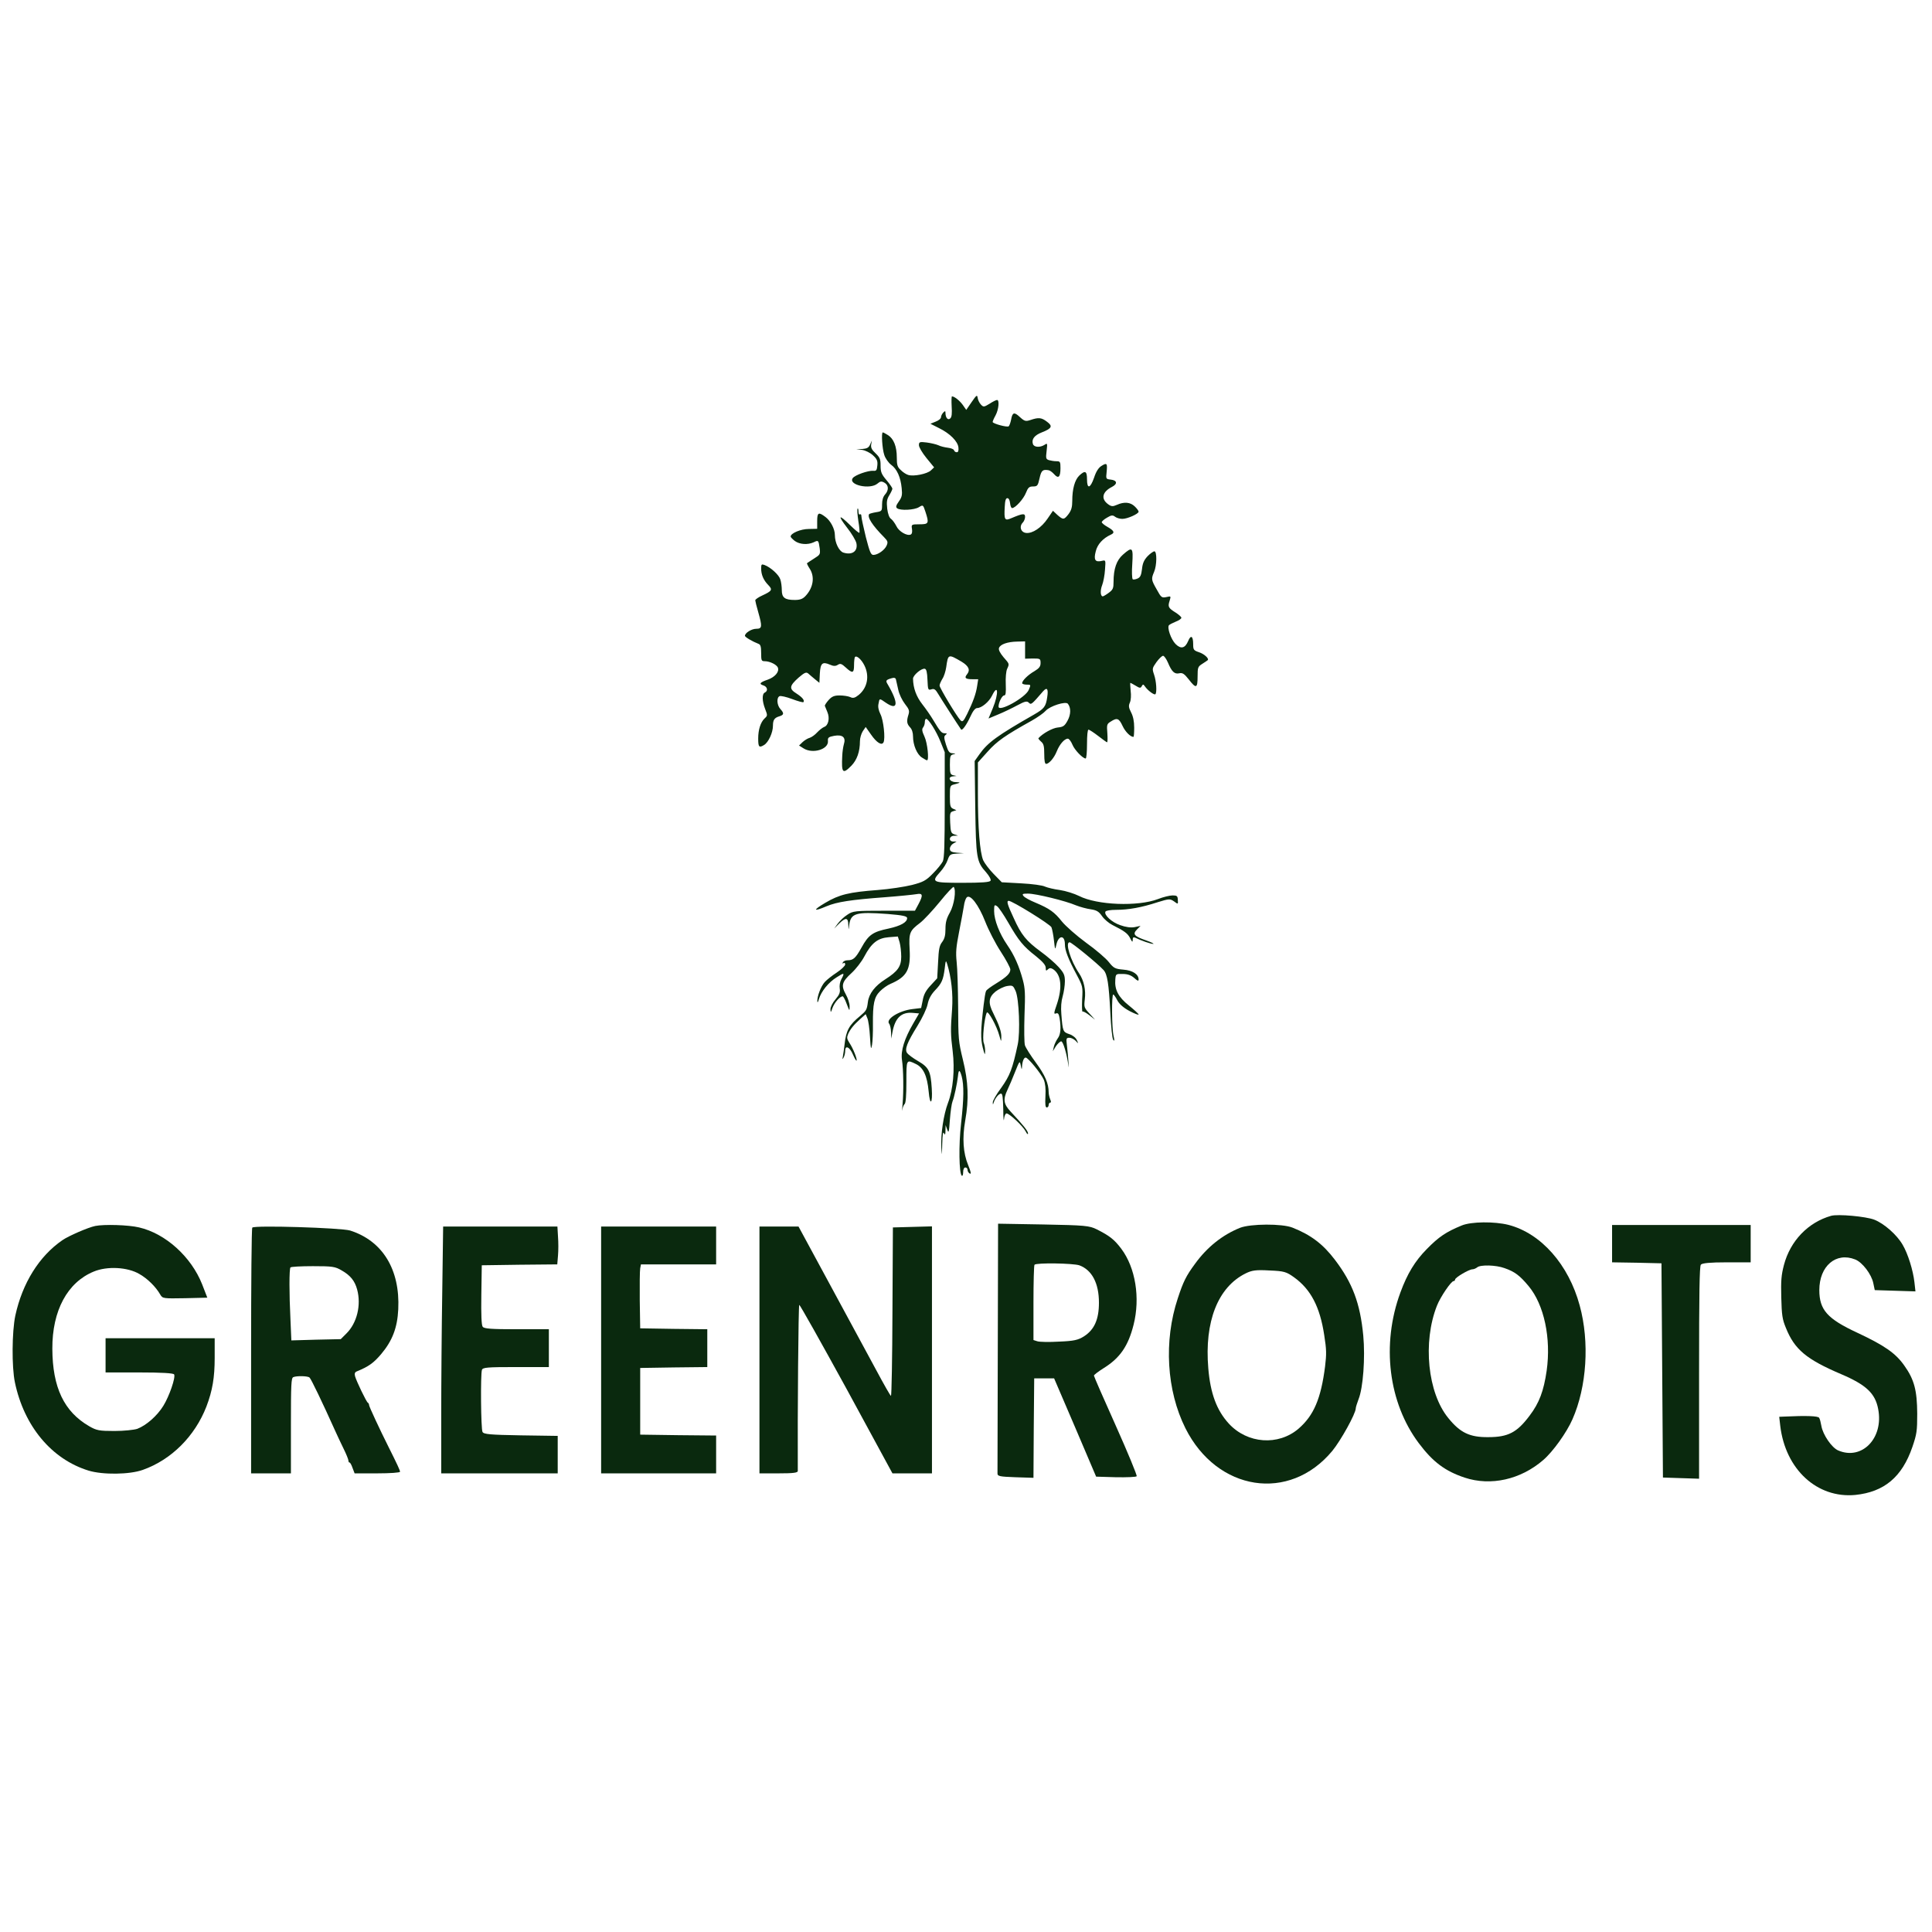 <svg xmlns="http://www.w3.org/2000/svg" xmlns:xlink="http://www.w3.org/1999/xlink" width="1080" zoomAndPan="magnify" viewBox="0 0 810 810" height="1080" preserveAspectRatio="xMidYMid meet" version="1.0"><path fill="#0a290e" d="M 407.395 168.523 L 405.105 171.848 L 403.684 169.809 C 402.387 167.996 400.16 166.184 399.109 166.184 C 398.926 166.184 398.863 168.07 398.984 170.336 C 399.172 173.359 399.047 174.793 398.43 175.398 C 397.441 176.379 396.391 175.172 396.391 173.055 C 396.391 172.227 396.203 172.227 395.461 172.98 C 394.969 173.508 394.535 174.34 394.535 174.867 C 394.535 175.473 393.547 176.305 392.309 176.758 L 390.082 177.664 L 393.668 179.477 C 398.305 181.742 401.582 185.066 401.828 187.633 C 401.953 188.992 401.766 189.598 401.086 189.598 C 400.594 189.598 400.098 189.219 399.977 188.766 C 399.852 188.312 398.676 187.859 397.379 187.711 C 396.082 187.559 394.227 187.105 393.359 186.652 C 392.496 186.273 390.27 185.746 388.539 185.52 C 385.57 185.141 385.262 185.293 385.262 186.652 C 385.262 187.484 386.684 189.898 388.414 192.016 L 391.629 195.941 L 390.27 197.227 C 388.785 198.66 383.035 199.871 380.75 199.113 C 379.945 198.887 378.523 197.98 377.66 197.074 C 376.238 195.793 375.988 194.961 375.988 191.789 C 375.988 187.18 374.691 183.934 372.281 182.422 C 371.293 181.816 370.363 181.289 370.117 181.289 C 369.438 181.289 369.871 188.238 370.734 190.73 C 371.168 192.164 372.527 194.055 373.641 194.887 C 376.051 196.621 377.598 200.098 378.031 204.629 C 378.34 207.5 378.152 208.406 376.855 210.219 C 375.617 211.957 375.496 212.637 376.113 213.09 C 377.41 214.145 383.348 213.844 385.262 212.637 C 386.992 211.578 386.992 211.578 387.98 214.523 C 389.59 219.434 389.402 219.812 385.508 219.812 C 382.109 219.812 382.047 219.887 382.355 221.773 C 382.543 222.984 382.355 223.891 381.801 224.117 C 380.254 224.797 376.855 222.832 375.805 220.566 C 375.188 219.359 374.195 218 373.578 217.543 C 372.836 217.09 372.281 215.582 371.973 213.316 C 371.664 210.371 371.785 209.387 372.836 207.648 C 373.578 206.441 374.137 205.234 374.137 204.855 C 374.137 204.555 373.023 202.891 371.664 201.305 C 369.559 198.812 369.188 197.906 369.188 195.188 C 369.188 192.469 368.879 191.789 367.086 190.051 C 365.543 188.617 365.047 187.711 365.234 186.426 L 365.543 184.688 L 364.801 186.352 C 364.242 187.711 363.441 188.086 361.523 188.238 L 358.988 188.312 L 361.461 188.617 C 362.82 188.844 364.863 189.824 365.977 190.883 C 367.645 192.391 368.016 193.223 367.828 195.113 C 367.645 197.152 367.398 197.527 366.098 197.379 C 363.934 197.227 358.371 199.191 357.504 200.473 C 355.527 203.344 364.801 205.383 367.891 202.742 C 369.004 201.758 369.621 201.684 370.797 202.363 C 372.59 203.344 372.715 205.535 371.043 207.348 C 370.242 208.254 369.809 209.688 369.809 211.504 C 369.809 214.223 369.746 214.371 367.273 214.75 C 365.914 214.977 364.613 215.355 364.43 215.504 C 363.441 216.715 365.727 220.266 370.672 225.25 C 372.219 226.836 372.344 227.289 371.723 228.723 C 370.922 230.613 368.016 232.652 366.16 232.652 C 365.109 232.652 364.613 231.367 363.008 225.172 C 362.02 221.094 361.152 217.168 361.152 216.488 C 361.152 215.73 360.906 215.43 360.535 215.656 C 360.164 215.883 359.918 215.355 359.918 214.449 C 359.918 213.543 359.73 213.012 359.547 213.238 C 359.297 213.543 359.484 215.809 359.855 218.375 C 360.289 220.867 360.473 223.133 360.289 223.359 C 360.164 223.586 358.434 222.152 356.516 220.266 C 351.633 215.43 351.016 215.883 355.156 221.246 C 357.074 223.664 358.805 226.609 359.051 227.742 C 359.73 231.066 357.32 232.879 353.551 231.668 C 351.758 231.066 350.027 227.516 350.027 224.344 C 350.027 221.773 348.234 218.375 346.133 216.789 C 343.164 214.523 342.609 214.824 342.609 218.527 L 342.609 221.699 L 339.086 221.773 C 335.684 221.773 331.48 223.586 331.48 224.945 C 331.48 225.25 332.285 226.082 333.273 226.836 C 335.312 228.27 338.59 228.496 341.125 227.363 C 343.102 226.383 343.164 226.457 343.66 229.855 C 343.969 232.426 343.844 232.574 341.309 234.164 C 339.824 235.145 338.465 235.977 338.344 236.125 C 338.219 236.203 338.715 237.258 339.453 238.391 C 341.68 241.793 341 246.324 337.785 249.797 C 336.613 251.082 335.5 251.535 333.211 251.535 C 329.008 251.535 327.77 250.555 327.77 247.379 C 327.77 246.02 327.523 243.98 327.152 242.926 C 326.598 241.035 323.137 237.863 320.539 236.883 C 319.301 236.43 319.117 236.578 319.117 238.316 C 319.117 240.961 320.105 243.227 322.086 245.266 C 324 247.23 323.691 247.758 319.613 249.648 C 317.941 250.402 316.645 251.309 316.645 251.688 C 316.645 251.988 317.199 254.254 317.879 256.594 C 319.613 262.715 319.551 263.621 317.078 263.621 C 315.098 263.621 312.316 265.359 312.316 266.566 C 312.316 267.094 315.348 268.906 318.066 269.965 C 318.871 270.266 319.117 271.172 319.117 273.816 C 319.117 276.914 319.242 277.215 320.602 277.215 C 322.824 277.215 325.793 278.727 326.164 280.012 C 326.719 281.75 324.867 283.863 321.961 284.922 C 318.621 286.055 318.066 286.734 319.98 287.336 C 321.715 287.867 322.145 289.605 320.664 290.359 C 319.426 290.887 319.488 293.91 320.785 297.234 C 321.836 299.953 321.836 300.027 320.539 301.234 C 318.871 302.82 317.879 305.918 317.879 309.621 C 317.879 313.246 318.25 313.625 320.352 312.34 C 322.207 311.207 324.062 307.129 324.062 304.258 C 324.062 301.84 324.68 300.934 326.719 300.328 C 328.699 299.727 328.824 299.047 327.152 297.234 C 325.73 295.645 325.484 292.473 326.844 291.871 C 327.34 291.645 329.688 292.172 332.098 293.078 C 334.508 293.984 336.672 294.59 336.859 294.363 C 337.414 293.605 336.363 292.324 333.891 290.738 C 330.738 288.773 330.926 287.562 334.82 284.09 C 337.293 281.977 337.973 281.672 338.836 282.352 C 339.395 282.883 340.691 283.938 341.68 284.77 L 343.535 286.281 L 343.719 282.43 C 343.969 278.047 344.77 277.293 347.926 278.652 C 349.406 279.332 350.336 279.332 351.262 278.727 C 352.312 278.047 352.871 278.273 354.602 279.859 C 357.383 282.43 358.062 282.277 358.062 278.879 C 358.062 277.293 358.246 275.707 358.434 275.48 C 359.113 274.648 361.152 276.461 362.391 278.953 C 364.613 283.41 363.688 288.32 360.039 291.34 C 358.434 292.625 357.629 292.852 356.453 292.246 C 355.59 291.871 353.609 291.566 352.004 291.566 C 349.719 291.566 348.727 292.02 347.367 293.531 C 346.441 294.59 345.699 295.723 345.824 295.949 C 345.945 296.25 346.441 297.383 346.875 298.516 C 347.984 301.086 347.305 304.18 345.512 304.785 C 344.77 305.09 343.473 306.145 342.609 307.051 C 341.742 308.035 340.383 309.016 339.516 309.316 C 338.652 309.543 337.293 310.375 336.488 311.129 L 335.004 312.566 L 336.922 313.773 C 340.754 316.191 347.43 314.152 347.121 310.676 C 346.996 309.242 347.367 308.941 349.777 308.488 C 353.301 307.883 354.723 309.168 353.797 312.035 C 353.488 313.094 353.18 315.285 353.117 316.871 C 352.746 324.121 353.301 324.727 356.949 321.027 C 359.297 318.609 360.535 315.133 360.535 310.754 C 360.535 309.395 361.09 307.582 361.711 306.598 L 362.945 304.785 L 365.172 307.957 C 367.52 311.355 369.684 312.719 370.426 311.207 C 371.23 309.621 370.426 301.914 369.129 299.422 C 368.324 297.762 368.016 296.324 368.324 295.043 C 368.758 292.699 368.633 292.699 371.352 294.59 C 376.547 298.141 376.855 294.891 372.156 286.883 C 371.23 285.375 371.414 285.07 373.641 284.391 C 374.875 284.016 375.434 284.164 375.617 284.844 C 375.742 285.449 376.176 287.414 376.609 289.227 C 376.977 291.039 378.277 293.684 379.391 295.117 C 381.184 297.383 381.367 298.062 380.871 299.648 C 380.008 302.367 380.191 303.5 381.555 304.938 C 382.355 305.77 382.789 307.203 382.789 308.789 C 382.789 312.34 384.457 316.344 386.559 317.625 C 387.488 318.23 388.414 318.758 388.66 318.758 C 389.59 318.758 388.848 311.508 387.609 308.863 C 386.559 306.598 386.438 305.691 386.992 305.012 C 387.426 304.484 387.734 303.5 387.734 302.746 C 387.734 301.992 387.98 301.387 388.293 301.387 C 389.281 301.387 392.496 306.449 394.289 310.902 L 396.082 315.359 L 396.082 337.34 C 396.082 354.184 395.895 359.773 395.277 361.133 C 394.781 362.117 392.926 364.457 391.074 366.27 C 388.23 369.215 386.992 369.82 382.355 371.027 C 379.328 371.785 372.898 372.766 367.953 373.145 C 355.961 374.051 351.879 375.031 346.008 378.508 C 340.629 381.68 340.938 382.359 346.562 379.941 C 350.891 378.129 356.766 377.223 371.043 376.164 C 376.977 375.711 382.914 375.105 384.211 374.879 C 386.93 374.352 387.117 375.258 385.016 379.188 L 383.594 381.828 L 370.672 381.828 C 358.617 381.828 357.566 381.906 355.281 383.492 C 353.922 384.324 352.129 386.059 351.262 387.191 L 349.719 389.309 L 351.758 387.27 C 354.539 384.551 355.59 384.625 355.652 387.645 C 355.773 390.137 355.773 390.137 356.023 387.949 C 356.641 382.812 358.805 382.207 372.156 383.191 C 378.461 383.719 380.316 384.098 380.316 384.926 C 380.316 386.664 377.66 388.176 372.527 389.309 C 365.914 390.668 364.121 391.953 361.215 397.238 C 358.68 401.77 357.754 402.602 355.281 402.602 C 354.477 402.602 353.609 402.98 353.363 403.508 C 353.117 404.035 353.18 404.113 353.609 403.809 C 354.043 403.508 354.352 403.734 354.352 404.34 C 354.352 404.941 352.746 406.453 350.828 407.738 C 348.852 409.023 346.562 410.836 345.762 411.742 C 344.152 413.555 342.609 417.633 342.668 419.746 C 342.668 420.578 342.98 420.199 343.348 418.84 C 344.277 415.668 347.367 411.816 350.828 409.703 C 353.98 407.664 354.23 407.812 352.746 410.531 C 352.129 411.664 351.879 413.25 352.066 414.461 C 352.312 416.047 351.941 417.027 350.273 418.992 C 349.035 420.426 348.172 422.164 348.172 423.148 C 348.234 424.656 348.355 424.582 349.035 422.543 C 349.84 420.352 352.129 417.707 353.301 417.707 C 353.551 417.707 354.352 419.145 354.973 420.879 C 356.145 423.977 356.207 424.055 356.207 421.938 C 356.207 420.652 355.465 418.387 354.602 416.879 C 352.559 413.176 352.93 411.664 357.074 407.891 C 358.867 406.227 361.215 403.207 362.328 401.09 C 365.355 395.352 367.953 393.312 372.59 392.934 L 376.422 392.633 L 377.164 395.047 C 377.535 396.406 377.844 399.129 377.844 401.09 C 377.844 405.168 376.422 407.211 371.23 410.531 C 366.902 413.25 364.305 416.574 363.875 420.051 C 363.441 423.449 363.191 423.75 360.535 426.016 C 356.023 429.719 354.723 432.059 354.105 437.723 C 353.859 439.766 353.551 442.18 353.363 443.012 C 353.117 444.219 353.18 444.297 353.672 443.391 C 354.043 442.785 354.352 441.5 354.352 440.594 C 354.352 438.027 356.27 438.934 357.629 442.18 C 358.309 443.691 358.926 444.824 359.113 444.672 C 359.484 444.145 357.691 439.539 356.145 437.27 C 355.031 435.535 354.973 435.004 355.59 433.496 C 356.578 431.379 357.754 429.867 360.66 427.227 L 362.945 425.188 L 363.625 426.848 C 364.059 427.754 364.555 431.23 364.738 434.629 C 365.047 439.914 365.172 440.367 365.605 438.102 C 365.852 436.668 366.035 432.738 365.977 429.414 C 365.914 420.805 366.469 418.086 368.941 415.594 C 370.055 414.461 372.031 413.023 373.332 412.496 C 380.191 409.551 381.863 406.527 381.367 397.992 C 380.996 391.121 381.367 390.215 385.695 386.965 C 387.363 385.684 391.074 381.68 394.039 378.055 C 397.008 374.352 399.664 371.559 399.852 371.859 C 400.965 373.219 400.035 379.414 398.242 382.586 C 396.82 385.078 396.391 386.738 396.391 389.457 C 396.391 392.18 396.02 393.539 395.031 394.898 C 393.855 396.406 393.547 397.844 393.297 403.434 L 392.926 410.156 L 390.207 413.102 C 388.23 415.215 387.301 416.879 386.871 419.293 L 386.188 422.617 L 382.48 423.07 C 376.855 423.75 371.23 427.301 372.773 429.188 C 373.207 429.719 373.516 431.305 373.578 432.816 L 373.641 435.457 L 374.195 432.59 C 375.309 426.695 377.969 424.203 382.727 424.656 L 385.324 424.883 L 382.914 429.039 C 379.141 435.535 377.598 440.52 378.152 444.371 C 378.77 448.301 378.895 457.516 378.398 463.027 C 378.152 465.293 378.152 466.352 378.277 465.293 C 378.461 464.238 378.895 463.18 379.266 462.879 C 379.762 462.5 380.008 459.328 380.008 453.586 C 380.008 443.992 379.945 444.145 384.027 446.109 C 387.117 447.621 388.723 451.02 389.344 457.59 C 389.898 463.934 391.074 462.801 390.641 456.305 C 390.207 449.129 389.402 447.469 384.953 444.898 C 382.852 443.691 380.75 442.105 380.316 441.5 C 379.203 439.914 380.254 437.195 384.645 430.094 C 386.684 426.773 388.539 422.922 388.91 421.031 C 389.344 418.84 390.332 417.027 391.938 415.293 C 394.844 412.27 395.461 410.836 396.082 406 C 396.449 402.676 396.574 402.449 397.07 404.035 C 398.863 409.777 399.605 416.727 399.172 422.996 C 398.492 431.758 398.555 433.797 399.418 440.746 C 400.344 448.375 399.605 456.758 397.441 462.426 C 395.586 467.332 394.348 475.566 394.66 481.156 C 394.906 484.934 394.906 484.781 395.031 479.645 C 395.152 475.641 395.34 474.281 395.77 475.113 C 396.203 476.02 396.391 475.719 396.391 473.98 L 396.449 471.715 L 397.133 473.602 C 397.75 475.266 397.871 474.734 398.242 469.449 C 398.492 466.125 398.984 462.652 399.355 461.746 C 400.035 460.156 401.273 454.344 401.645 451.094 C 401.891 448.301 402.387 448.375 403.188 451.246 C 404.18 455.023 404.117 460.461 402.941 470.961 C 401.891 480.098 402.078 492.031 403.25 492.938 C 403.559 493.164 403.809 492.484 403.809 491.43 C 403.809 490.219 404.18 489.465 404.734 489.465 C 405.23 489.465 405.66 489.918 405.66 490.523 C 405.66 491.125 406.094 491.73 406.59 492.031 C 407.27 492.336 407.082 491.352 405.91 488.484 C 403.809 483.422 403.375 477.227 404.672 469.828 C 406.281 460.762 405.973 453.512 403.684 444.219 C 401.828 436.59 401.766 435.609 401.707 422.238 C 401.645 414.535 401.398 406.074 401.086 403.355 C 400.656 399.203 400.84 397.164 402.137 390.516 C 403.004 386.137 403.871 381.375 404.117 379.867 C 404.301 378.281 404.859 376.695 405.293 376.242 C 406.773 374.73 410.297 379.336 413.082 386.438 C 414.441 389.91 417.344 395.578 419.57 398.977 C 421.797 402.375 423.59 405.773 423.59 406.453 C 423.59 408.117 422.105 409.551 417.594 412.344 C 415.492 413.629 413.574 414.988 413.391 415.52 C 413.141 415.973 412.711 418.613 412.398 421.332 C 411.102 432.285 411.102 435.383 412.027 439.234 C 412.77 442.258 413.02 442.559 413.02 440.898 C 413.082 439.688 412.77 438.102 412.461 437.27 C 411.781 435.836 412.648 426.922 413.699 424.582 C 414.191 423.449 417.902 430.094 419.016 434.324 C 419.758 436.895 419.758 436.895 419.816 434.855 C 419.879 432.59 418.891 429.719 416.48 424.883 C 414.191 420.426 414.441 418.16 417.344 415.746 C 418.707 414.688 420.871 413.629 422.23 413.402 C 424.578 413.023 424.766 413.176 425.816 415.52 C 427.238 418.84 427.793 432.816 426.68 437.949 C 424.516 448.074 423.402 450.941 419.816 456.004 C 417.777 458.723 416.172 461.516 416.234 462.199 C 416.234 463.254 416.293 463.254 416.605 462.273 C 417.16 460.461 418.766 458.496 419.695 458.496 C 420.312 458.496 420.5 460.156 420.621 465.066 C 420.621 468.77 420.809 470.582 420.93 469.223 C 421.055 467.863 421.551 466.805 421.98 466.805 C 423.219 466.805 428.906 472.168 430.02 474.359 C 430.512 475.414 431.008 475.793 431.008 475.188 C 431.008 474.207 429.152 471.867 423.652 465.973 C 420.746 462.879 420.5 460.914 422.352 456.984 C 423.031 455.551 424.516 452.152 425.566 449.434 C 427.484 444.598 427.547 444.598 427.977 446.789 C 428.289 448.449 428.41 448.602 428.473 447.395 C 428.598 445.051 429.215 443.391 430.02 443.391 C 431.008 443.391 436.508 450.113 437.621 452.68 C 438.238 454.266 438.488 456.383 438.301 459.629 C 438.117 463.105 438.301 464.312 438.859 464.312 C 439.289 464.312 439.66 463.859 439.66 463.254 C 439.66 462.727 439.973 462.273 440.281 462.273 C 440.711 462.273 440.711 461.82 440.281 460.836 C 439.973 460.008 439.66 458.723 439.66 457.969 C 439.66 454.266 438.117 450.715 434.344 445.578 C 432.059 442.484 430.02 439.234 429.711 438.254 C 429.398 437.27 429.34 431.684 429.523 425.715 C 429.895 416.5 429.77 414.383 428.844 410.91 C 427.238 404.941 425.258 400.488 422.289 396.18 C 419.016 391.422 416.789 385.684 416.789 381.98 C 416.789 379.336 416.914 379.188 418.027 379.941 C 418.707 380.395 420.809 383.492 422.723 386.816 C 427.051 394.367 429.027 396.785 434.285 400.863 C 437.188 403.207 438.426 404.641 438.426 405.773 C 438.426 407.059 438.609 407.133 439.289 406.453 C 439.973 405.773 440.527 405.773 441.453 406.301 C 444.918 408.57 445.473 413.855 443.125 420.957 C 441.762 424.883 441.762 425.262 442.754 424.883 C 443.555 424.582 443.926 425.035 444.238 426.848 C 444.918 431.004 444.668 433.797 443.434 435.383 C 442.816 436.289 442.074 437.801 441.824 438.859 L 441.395 440.746 L 442.691 438.633 C 443.496 437.496 444.484 436.59 444.918 436.59 C 445.719 436.59 447.266 441.805 447.945 446.789 C 448.316 449.66 447.762 441.727 447.266 437.875 C 446.957 435.383 447.078 435.082 448.379 435.082 C 449.121 435.082 450.293 435.684 450.973 436.363 C 452.148 437.648 452.211 437.648 451.469 436.062 C 451.035 435.082 449.738 434.023 448.316 433.57 C 445.656 432.664 445.535 432.438 444.977 425.188 C 444.73 422.316 444.918 419.824 445.535 417.707 C 446.027 415.973 446.461 413.102 446.461 411.438 C 446.461 408.871 446.09 407.965 443.867 405.473 C 442.383 403.809 439.043 400.941 436.449 399.051 C 430.266 394.52 428.164 391.953 425.012 384.926 C 422.289 379.109 421.922 377.676 422.91 377.676 C 424.395 377.676 440.281 387.496 440.836 388.777 C 441.145 389.609 441.641 392.102 441.887 394.367 C 442.32 398.297 442.383 398.371 442.875 396.105 C 443.742 392.027 446.461 391.875 446.461 395.879 C 446.461 398.445 447.82 401.996 451.469 408.797 C 453.941 413.477 454.004 413.703 453.695 418.992 C 453.57 422.012 453.633 424.281 453.879 424.129 C 454.129 423.902 455.426 424.656 456.723 425.641 L 459.133 427.527 L 456.785 424.961 C 454.5 422.469 454.438 422.238 454.809 418.992 C 455.301 415.066 454.438 411.062 452.395 408.039 C 448.812 402.676 446.461 395.047 448.441 395.047 C 449.242 395.047 460.184 403.961 462.656 406.68 C 464.266 408.418 464.883 412.496 465.5 424.355 C 465.812 430.699 466.305 435.457 466.738 435.988 C 467.293 436.668 467.293 436.289 466.863 434.25 C 466.121 431.23 465.996 416.953 466.738 416.953 C 466.984 416.953 467.789 418.086 468.469 419.445 C 469.336 421.031 471.066 422.543 473.602 423.902 C 475.641 424.961 477.371 425.641 477.371 425.336 C 477.371 425.035 475.516 423.375 473.289 421.559 C 468.84 418.012 467.234 414.914 467.602 410.609 C 467.789 408.344 467.852 408.266 470.758 408.344 C 472.734 408.344 474.219 408.871 475.516 410.004 C 476.812 411.211 477.371 411.438 477.371 410.684 C 477.371 408.492 474.898 406.832 471.004 406.527 C 467.543 406.227 466.922 405.926 464.883 403.355 C 463.648 401.77 459.32 398.07 455.301 395.199 C 451.285 392.254 446.77 388.25 445.227 386.363 C 442.133 382.434 440.031 380.922 434.098 378.43 C 431.871 377.523 429.648 376.316 429.152 375.711 C 428.41 374.805 428.66 374.652 431.008 374.652 C 434.285 374.652 446.711 377.676 451.098 379.562 C 452.828 380.242 455.609 381 457.281 381.227 C 459.754 381.602 460.68 382.133 462.039 384.098 C 462.906 385.379 464.883 387.043 466.367 387.797 C 471.496 390.363 472.797 391.348 473.848 393.387 C 474.652 395.047 474.898 395.125 474.898 393.992 C 474.898 393.008 475.207 392.781 476.012 393.16 C 478.234 394.293 482.562 395.805 483.492 395.727 C 484.047 395.727 482.75 395.047 480.586 394.293 C 475.516 392.555 474.711 391.648 476.691 389.684 L 478.176 388.176 L 475.703 388.703 C 474.094 389.004 471.93 388.703 469.645 387.871 C 466.059 386.664 462.781 383.566 463.461 382.207 C 463.648 381.754 465.688 381.453 467.973 381.453 C 473.105 381.453 478.605 380.469 485.285 378.281 C 490.168 376.77 490.539 376.77 492.207 377.902 C 493.938 379.188 493.938 379.188 493.812 377.297 C 493.754 375.637 493.445 375.41 491.59 375.41 C 490.414 375.41 487.633 376.09 485.531 376.922 C 477.062 380.168 459.938 379.488 452.395 375.637 C 450.418 374.652 446.832 373.52 444.359 373.145 C 441.949 372.84 439.168 372.16 438.117 371.707 C 437.129 371.18 432.676 370.574 428.164 370.348 L 420.004 369.895 L 416.605 366.422 C 414.75 364.531 412.77 361.891 412.215 360.68 C 410.793 357.281 409.988 347.234 409.988 332.656 L 409.988 319.664 L 414.07 315.133 C 417.965 310.754 421.426 308.336 432.555 302.141 C 434.965 300.781 437.559 298.969 438.426 297.988 C 440.156 296.023 446.77 293.91 447.699 295.043 C 449.059 296.703 448.996 299.574 447.574 302.141 C 446.34 304.41 445.719 304.785 443.434 305.012 C 441.27 305.238 437.25 307.43 435.395 309.469 C 435.211 309.621 435.707 310.223 436.449 310.902 C 437.559 311.809 437.809 312.793 437.809 316.191 C 437.809 318.984 438.055 320.27 438.609 320.27 C 439.848 320.195 441.949 317.777 443.062 314.984 C 444.238 312.035 446.277 309.695 447.699 309.695 C 448.191 309.695 449.059 310.828 449.613 312.188 C 450.48 314.379 453.941 318.004 455.18 318.004 C 455.488 318.004 455.734 315.285 455.734 311.961 C 455.734 308.262 455.98 305.918 456.352 305.918 C 456.723 305.918 458.578 307.129 460.434 308.562 C 462.289 309.996 463.957 311.207 464.141 311.207 C 464.391 311.207 464.391 309.469 464.266 307.43 C 463.957 303.805 464.078 303.5 465.688 302.52 C 468.344 300.781 469.148 301.16 470.633 304.332 C 471.746 306.75 473.91 308.941 475.207 308.941 C 475.391 308.941 475.516 307.203 475.516 305.09 C 475.516 302.445 475.082 300.328 474.219 298.668 C 473.168 296.629 473.105 295.871 473.723 294.512 C 474.156 293.531 474.281 291.492 474.031 289.605 C 473.848 287.789 473.785 286.281 473.91 286.281 C 473.973 286.281 475.023 286.809 476.133 287.488 C 477.805 288.547 478.234 288.547 478.668 287.715 C 479.164 286.809 479.348 286.809 480.027 287.789 C 481.141 289.453 483.984 291.566 484.418 291.039 C 485.098 290.207 484.789 285.523 483.863 282.883 C 482.996 280.312 483.059 280.16 484.852 277.594 C 485.902 276.16 487.137 274.949 487.633 274.949 C 488.066 274.949 488.992 276.234 489.672 277.82 C 491.281 281.672 492.453 282.73 494.434 282.277 C 495.793 281.977 496.535 282.504 498.391 284.844 C 501.48 288.848 502.098 288.621 502.098 283.637 C 502.098 279.785 502.223 279.48 504.137 278.273 C 505.188 277.594 506.238 276.914 506.363 276.762 C 506.98 276.082 504.816 274.121 502.652 273.441 C 500.43 272.684 500.242 272.383 500.242 270.039 C 500.242 266.641 499.254 266.039 498.141 268.758 C 496.844 271.852 495.051 272.23 492.824 269.965 C 490.91 268 489.238 263.09 490.105 262.109 C 490.414 261.809 491.711 261.129 493.012 260.598 C 494.246 260.145 495.297 259.391 495.297 259.012 C 495.297 258.637 494.184 257.652 492.887 256.82 C 489.859 254.934 489.551 254.406 490.352 251.914 C 490.969 249.875 490.969 249.875 488.992 250.328 C 487.074 250.703 486.828 250.555 484.973 247.152 C 482.625 243.074 482.625 242.699 483.863 239.75 C 485.035 237.031 485.098 231.141 483.984 231.141 C 483.551 231.141 482.254 232.047 481.141 233.18 C 479.656 234.766 479.039 236.125 478.793 238.543 C 478.484 241.109 478.113 242.02 476.938 242.547 C 476.074 242.926 475.145 243.074 474.898 242.848 C 474.59 242.621 474.465 239.676 474.711 236.43 C 475.145 229.402 474.773 229.027 470.758 232.574 C 468.098 234.918 466.863 238.543 466.863 243.906 C 466.863 246.625 466.613 247.23 464.883 248.512 C 463.77 249.344 462.598 250.023 462.348 250.023 C 461.359 250.023 461.176 247.605 462.102 245.266 C 462.598 243.98 463.152 241.035 463.277 238.844 C 463.586 234.766 463.586 234.766 461.977 235.145 C 459.195 235.824 458.453 234.766 459.383 231.215 C 460.062 228.195 462.473 225.629 465.812 224.117 C 467.48 223.359 467.047 222.453 464.391 220.945 C 463.027 220.188 461.918 219.281 461.918 218.906 C 461.918 218.602 462.906 217.695 464.141 217.016 C 465.871 215.957 466.551 215.883 467.48 216.637 C 468.16 217.168 469.52 217.543 470.57 217.543 C 472.672 217.543 477.371 215.43 477.371 214.523 C 477.371 214.145 476.629 213.164 475.762 212.332 C 473.91 210.52 471.312 210.293 468.285 211.652 C 466.551 212.41 465.934 212.41 464.512 211.352 C 461.484 209.086 462.164 206.215 466.121 204.176 C 468.656 202.891 468.406 201.379 465.688 201.078 C 463.648 200.852 463.648 200.777 463.957 197.906 C 464.328 194.207 464.078 193.902 461.793 195.34 C 460.555 196.094 459.504 197.754 458.703 200.246 C 457.094 204.855 455.734 205.156 455.734 200.926 C 455.734 197.453 454.93 197.074 452.457 199.418 C 450.605 201.23 449.551 205.008 449.551 209.992 C 449.551 212.559 449.184 213.918 448.008 215.504 C 446.09 218 445.719 218 443.309 215.883 L 441.453 214.145 L 439.23 217.395 C 436.633 221.246 432.863 223.738 430.203 223.438 C 427.977 223.211 427.176 220.719 428.844 219.055 C 429.34 218.527 429.77 217.469 429.77 216.715 C 429.77 215.129 428.844 215.203 424.023 217.242 C 421.238 218.453 420.93 218 421.238 212.559 C 421.363 209.84 421.672 208.859 422.352 208.859 C 422.91 208.859 423.344 209.688 423.465 210.898 C 423.59 212.105 423.961 213.012 424.332 213.012 C 425.691 213.012 429.152 209.16 430.141 206.594 C 431.008 204.402 431.5 203.949 433.109 203.949 C 434.902 203.949 435.148 203.648 435.828 200.551 C 436.57 197.227 437.129 196.699 439.66 197.152 C 440.156 197.227 441.207 197.98 441.949 198.812 C 443.742 200.852 444.605 200.02 444.605 196.32 C 444.605 193.602 444.484 193.375 442.938 193.375 C 441.949 193.375 440.59 193.148 439.785 192.922 C 438.488 192.469 438.426 192.164 438.797 189.07 C 439.168 185.82 439.168 185.668 437.93 186.5 C 436.016 187.711 433.48 187.559 433.047 186.121 C 432.43 184.16 433.664 182.496 436.758 181.289 C 441.023 179.629 441.453 178.645 438.98 176.832 C 436.633 175.02 435.395 174.945 432.059 176.078 C 430.02 176.758 429.523 176.605 427.605 174.867 C 425.195 172.602 424.453 172.828 423.898 176 C 423.652 177.211 423.219 178.418 422.91 178.723 C 422.168 179.25 416.172 177.586 416.172 176.906 C 416.172 176.605 416.727 175.32 417.406 174.113 C 418.707 171.695 419.078 167.691 418.027 167.691 C 417.656 167.691 416.234 168.371 414.871 169.277 C 412.523 170.715 412.277 170.715 411.227 169.582 C 410.547 168.824 409.988 167.617 409.867 166.711 C 409.68 165.426 409.371 165.652 407.395 168.523 Z M 429.77 272.531 L 429.77 276.16 L 433.047 276.082 C 436.078 276.082 436.262 276.16 436.262 277.973 C 436.262 279.406 435.707 280.16 433.727 281.371 C 430.945 282.957 428.535 285.375 428.535 286.43 C 428.535 286.734 429.398 287.035 430.391 287.035 C 432.242 287.035 432.242 287.035 431.316 289.227 C 429.957 292.473 418.645 298.742 418.645 296.25 C 418.645 294.512 420.129 291.566 420.992 291.566 C 421.672 291.566 421.797 290.512 421.672 286.809 C 421.551 284.164 421.797 281.445 422.23 280.465 C 423.219 278.273 423.281 278.426 420.684 275.48 C 419.262 273.742 418.582 272.457 418.828 271.703 C 419.324 270.117 422.414 269.059 426.555 268.984 L 429.77 268.906 Z M 403.188 277.441 C 406.156 279.254 406.898 280.918 405.414 282.73 C 404.18 284.242 404.797 284.77 407.703 284.77 L 410.113 284.77 L 409.68 287.562 C 409.188 290.887 407.949 294.285 405.477 299.348 C 403.93 302.445 403.559 302.82 402.695 301.992 C 401.148 300.406 393.918 288.395 393.918 287.414 C 393.918 286.883 394.473 285.676 395.09 284.617 C 395.77 283.637 396.449 281.445 396.699 279.785 C 397.504 274.121 397.504 274.121 403.188 277.441 Z M 388.848 285.07 C 389.031 289.227 389.094 289.453 390.516 289 C 391.691 288.621 392.246 289.074 393.359 290.965 C 394.473 292.852 401.52 303.805 402.941 305.844 C 403.375 306.449 405.168 304.031 406.773 300.555 C 407.887 298.062 408.875 296.855 409.68 296.855 C 411.535 296.855 414.688 294.211 415.922 291.645 C 418.52 286.281 418.766 290.812 416.234 296.93 L 414.441 301.234 L 418.582 299.5 C 420.809 298.594 424.395 296.855 426.496 295.723 C 429.711 293.984 430.574 293.832 431.316 294.59 C 432.305 295.57 432.43 295.496 437.312 289.832 C 438.98 287.941 439.602 288.773 439.043 292.324 C 438.488 296.25 437.746 297.156 433.543 299.574 C 418.211 308.336 414.133 311.281 410.668 316.191 L 408.629 319.062 L 408.875 338.324 C 409.188 359.926 409.434 361.285 413.449 365.742 C 414.812 367.328 415.555 368.762 415.305 369.215 C 414.996 369.895 411.473 370.121 403.438 370.121 C 390.703 370.121 390.27 369.895 394.289 365.438 C 395.523 364.078 396.883 361.891 397.316 360.531 C 398.121 358.262 398.43 358.035 401.148 357.887 L 404.117 357.734 L 401.211 357.508 C 398.863 357.281 398.242 356.902 398.242 355.848 C 398.242 355.09 398.863 354.109 399.664 353.656 L 401.027 352.824 L 399.664 352.824 C 397.562 352.75 397.871 350.484 399.977 350.406 L 401.645 350.332 L 400.098 349.805 C 398.738 349.352 398.555 348.82 398.367 344.895 C 398.184 340.965 398.305 340.512 399.543 340.137 L 400.965 339.684 L 399.605 339.078 C 398.43 338.551 398.242 337.871 398.242 333.941 C 398.242 329.562 398.305 329.336 399.977 328.883 C 402.879 328.125 402.941 327.977 400.594 327.898 C 397.996 327.824 397.133 325.633 399.664 325.48 L 401.027 325.332 L 399.664 325.027 C 398.43 324.727 398.242 324.273 398.242 320.648 C 398.242 317.023 398.43 316.57 399.664 316.266 C 400.84 315.965 400.84 315.965 399.355 315.812 C 397.996 315.738 397.562 315.133 396.637 312.266 C 395.711 309.316 395.711 308.715 396.449 308.109 C 397.133 307.582 397.07 307.43 396.082 307.43 C 394.781 307.43 394.164 306.75 391.195 301.766 C 390.207 300.102 388.168 297.156 386.684 295.27 C 384.148 292.02 382.852 288.469 382.789 284.543 C 382.789 283.109 386.312 280.086 387.734 280.387 C 388.414 280.539 388.723 281.824 388.848 285.07 Z M 388.848 285.07 " fill-opacity="1" fill-rule="nonzero"/><path fill="#0a290e" d="M 39.934 513.992 C 36.969 514.598 28.746 518.148 26.148 519.961 C 16.383 526.684 9.398 537.938 6.43 551.535 C 5.008 558.258 4.883 573.062 6.246 579.559 C 10.078 597.91 21.637 611.809 37.152 616.566 C 43.148 618.383 54.34 618.23 59.84 616.266 C 71.832 612.035 81.723 602.141 86.547 589.68 C 89.082 583.031 90.008 577.516 90.008 569.285 L 90.008 561.051 L 44.262 561.051 L 44.262 575.402 L 58.418 575.402 C 67.816 575.402 72.762 575.703 73.008 576.234 C 73.688 577.516 70.969 585.371 68.496 589.375 C 65.898 593.605 61.324 597.609 57.555 599.043 C 56.191 599.496 51.867 599.949 47.973 599.949 C 41.605 599.949 40.492 599.723 37.461 597.988 C 26.828 591.867 22.008 581.672 21.945 565.434 C 21.883 549.496 28.25 537.637 39.316 533.105 C 44.941 530.762 53.535 531.215 58.48 534.16 C 61.941 536.125 65.402 539.602 67.195 542.773 C 68.188 544.434 68.434 544.434 77.582 544.281 L 86.918 544.055 L 84.754 538.469 C 80.18 526.91 69.422 517.168 58.297 514.598 C 53.844 513.539 43.645 513.238 39.934 513.992 Z M 39.934 513.992 " fill-opacity="1" fill-rule="nonzero"/><path fill="#0a290e" d="M 105.773 514.684 C 105.461 514.988 105.277 538.328 105.277 566.5 L 105.277 617.711 L 121.969 617.711 L 121.969 597.773 C 121.969 580.324 122.09 577.754 122.957 577.379 C 124.316 576.773 128.953 576.848 129.758 577.527 C 130.375 577.98 135.195 588.027 140.391 599.586 C 141.195 601.473 142.863 604.871 143.977 607.215 C 145.148 609.555 146.078 611.898 146.078 612.352 C 146.078 612.805 146.262 613.18 146.57 613.18 C 146.82 613.18 147.375 614.164 147.809 615.445 L 148.672 617.711 L 158.195 617.711 C 163.633 617.711 167.715 617.41 167.715 617.031 C 167.715 616.43 166.477 613.785 162.77 606.383 C 159.43 599.734 154.73 589.691 154.73 589.086 C 154.73 588.707 154.547 588.254 154.238 588.105 C 153.617 587.801 149.414 579.039 148.859 577 C 148.551 575.867 148.797 575.262 149.602 574.961 C 154.547 572.922 156.586 571.488 159.801 567.711 C 164.5 562.121 166.602 556.684 166.973 548.902 C 167.773 532.211 160.355 520.199 146.758 515.895 C 142.926 514.762 106.574 513.629 105.773 514.684 Z M 143.297 532.664 C 146.879 534.703 148.734 536.969 149.723 540.594 C 151.516 547.164 149.664 554.719 145.211 559.098 L 142.863 561.441 L 132.539 561.668 L 122.152 561.969 L 121.781 553.359 C 121.227 542.332 121.227 531.984 121.781 531.379 C 121.969 531.074 126.234 530.848 131.18 530.848 C 139.34 530.848 140.512 531 143.297 532.664 Z M 143.297 532.664 " fill-opacity="1" fill-rule="nonzero"/><path fill="#0a290e" d="M 185.418 541.578 C 185.172 556.609 184.988 579.871 184.988 593.316 L 184.988 617.715 L 233.824 617.715 L 233.824 602.004 L 218.367 601.777 C 205.449 601.551 202.789 601.324 202.297 600.344 C 201.617 599.133 201.43 576.324 202.047 574.359 C 202.359 573.301 204.211 573.148 216.266 573.148 L 230.113 573.148 L 230.113 557.289 L 216.574 557.289 C 205.82 557.289 202.914 557.062 202.359 556.23 C 201.863 555.551 201.676 551.32 201.801 542.863 L 201.988 530.473 L 217.812 530.246 L 233.637 530.098 L 233.945 526.395 C 234.133 524.355 234.133 520.805 233.945 518.465 L 233.699 514.234 L 185.789 514.234 Z M 185.418 541.578 " fill-opacity="1" fill-rule="nonzero"/><path fill="#0a290e" d="M 252.027 565.977 L 252.027 617.715 L 300.242 617.715 L 300.242 601.852 L 284.355 601.703 L 268.406 601.477 L 268.406 573.527 L 282.504 573.301 L 296.535 573.148 L 296.535 557.289 L 282.504 557.137 L 268.406 556.91 L 268.223 545.203 C 268.16 538.781 268.223 532.738 268.406 531.758 L 268.719 530.098 L 300.242 530.098 L 300.242 514.234 L 252.027 514.234 Z M 252.027 565.977 " fill-opacity="1" fill-rule="nonzero"/><path fill="#0a290e" d="M 318.406 565.973 L 318.406 617.711 L 326.441 617.711 C 332.438 617.711 334.477 617.484 334.477 616.73 C 334.355 592.031 334.727 547.316 335.094 547.09 C 335.344 546.938 344.184 562.723 354.879 582.211 L 374.164 617.711 L 390.73 617.711 L 390.73 514.156 L 382.57 514.383 L 374.352 514.609 L 374.164 549.883 C 374.102 569.371 373.793 585.23 373.547 585.23 C 373.301 585.23 370.516 580.324 367.363 574.43 C 364.211 568.539 355.559 552.602 348.199 539.008 L 334.785 514.23 L 318.406 514.23 Z M 318.406 565.973 " fill-opacity="1" fill-rule="nonzero"/><path fill="#0a290e" d="M 519.875 514.77 C 512.52 517.738 506.09 522.848 501.023 529.852 C 497.312 534.875 496.078 537.348 493.789 544.352 C 487.855 562.234 489.09 583 497.004 598.82 C 510.293 625.27 540.586 629.965 558.574 608.297 C 562.16 603.93 568.402 592.641 568.402 590.496 C 568.402 590.004 568.961 588.273 569.578 586.625 C 571.492 581.926 572.422 569.238 571.555 559.926 C 570.258 546.414 567.043 537.844 559.625 528.121 C 554.68 521.609 549.609 517.738 541.883 514.688 C 537.555 512.957 524.266 513.039 519.875 514.77 Z M 542.562 535.535 C 549.547 540.562 553.383 547.895 555.176 559.68 C 556.164 565.941 556.164 567.672 555.547 572.863 C 553.812 586.461 550.785 593.465 544.418 598.984 C 535.949 606.234 522.969 605.328 515.18 596.84 C 510.109 591.32 507.449 584.152 506.586 573.688 C 504.918 554.074 510.602 539.656 522.227 533.887 C 524.883 532.57 526.613 532.324 532.238 532.652 C 538.422 532.898 539.348 533.23 542.562 535.535 Z M 542.562 535.535 " fill-opacity="1" fill-rule="nonzero"/><path fill="#0a290e" d="M 612.84 513.785 C 606.223 516.504 603.195 518.562 598.188 523.672 C 593.242 528.699 590.027 533.973 587.121 541.883 C 579.086 563.719 582.113 588.109 594.848 605.082 C 600.785 612.992 605.914 616.785 614.074 619.504 C 625.016 623.129 637.504 620.328 646.961 612.168 C 651.105 608.625 656.852 600.551 659.266 595.031 C 665.262 581.434 666.496 562.645 662.293 547.32 C 657.656 530.18 646.098 517.078 632.434 513.535 C 626.562 512.055 616.855 512.137 612.84 513.785 Z M 630.766 531.664 C 635.031 533.148 637.133 534.711 640.844 539.164 C 647.395 546.992 650.363 561.082 648.445 574.676 C 647.211 583.164 645.355 588.191 641.273 593.547 C 636.02 600.551 632.312 602.527 623.965 602.527 C 616.238 602.609 612.219 600.715 607.215 594.535 C 598.559 583.988 596.395 562.73 602.453 547.402 C 603.875 543.777 608.387 537.102 609.438 537.102 C 609.746 537.102 610.059 536.773 610.059 536.441 C 610.059 535.621 615.867 532.16 617.352 532.16 C 617.906 532.16 618.836 531.746 619.328 531.336 C 620.688 530.18 627.18 530.344 630.766 531.664 Z M 630.766 531.664 " fill-opacity="1" fill-rule="nonzero"/><path fill="#0a290e" d="M 767.703 509.734 C 758 512.5 750.582 520.266 747.922 530.352 C 746.809 534.637 746.625 536.957 746.809 544.012 C 746.996 551.332 747.242 553.117 748.727 556.688 C 752.375 565.793 757.32 569.898 771.969 576.148 C 782.418 580.609 786.188 584.18 787.422 590.699 C 789.836 602.926 780.625 612.391 770.672 608.105 C 767.953 606.945 764.242 601.5 763.625 597.84 C 763.375 596.41 763.004 594.895 762.695 594.445 C 762.324 593.645 757.258 593.465 748.047 593.91 L 745.945 594 L 746.375 597.75 C 748.539 616.051 761.832 628.277 777.844 626.762 C 789.957 625.512 797.438 619.262 801.766 606.676 C 803.621 601.23 803.805 599.98 803.805 592.66 C 803.742 582.93 802.57 578.379 798.367 572.488 C 794.719 567.309 790.082 564.098 778.645 558.738 C 766.16 552.938 762.758 549.188 762.758 540.887 C 762.758 530.801 769.742 524.82 777.781 528.031 C 780.809 529.191 784.641 534.281 785.383 537.941 L 786.004 540.887 L 794.531 541.156 L 803.062 541.422 L 802.633 537.582 C 802.074 532.586 799.91 525.621 797.688 521.871 C 795.273 517.676 789.898 512.945 785.754 511.34 C 782.23 510 770.609 508.93 767.703 509.734 Z M 767.703 509.734 " fill-opacity="1" fill-rule="nonzero"/><path fill="#0a290e" d="M 418.328 564.621 C 418.266 592.969 418.203 616.863 418.203 617.605 C 418.141 618.922 418.945 619.09 425.684 619.336 L 433.285 619.582 L 433.41 598.734 L 433.594 577.887 L 441.941 577.887 L 450.781 598.488 L 459.559 619.09 L 467.844 619.336 C 472.418 619.418 476.312 619.254 476.559 618.922 C 476.805 618.594 472.852 609.035 467.844 597.828 C 462.773 586.539 458.633 577.062 458.633 576.734 C 458.633 576.406 460.484 575.004 462.836 573.52 C 469.574 569.32 473.035 564.293 475.262 555.395 C 478.105 544.188 476.062 531.496 470.129 523.586 C 467.223 519.715 465.246 518.148 459.867 515.43 C 456.715 513.863 454.922 513.699 437.488 513.367 L 418.449 513.039 Z M 452.574 530.508 C 457.828 532.484 460.734 538.008 460.734 546.164 C 460.734 553.168 458.816 557.453 454.488 560.254 C 452.016 561.82 450.285 562.23 443.98 562.48 C 439.84 562.727 435.699 562.645 434.832 562.316 L 433.285 561.82 L 433.285 546.246 C 433.285 537.758 433.473 530.508 433.719 530.262 C 434.336 529.355 450.039 529.602 452.574 530.508 Z M 452.574 530.508 " fill-opacity="1" fill-rule="nonzero"/><path fill="#0a290e" d="M 675.871 521.41 L 675.871 529.238 L 686.254 529.402 L 696.578 529.648 L 696.887 574.559 L 697.195 619.465 L 704.801 619.715 L 712.344 619.961 L 712.344 575.547 C 712.344 542.176 712.527 530.969 713.086 530.227 C 713.578 529.566 716.918 529.238 723.902 529.238 L 733.98 529.238 L 733.98 513.582 L 675.871 513.582 Z M 675.871 521.41 " fill-opacity="1" fill-rule="nonzero"/></svg>